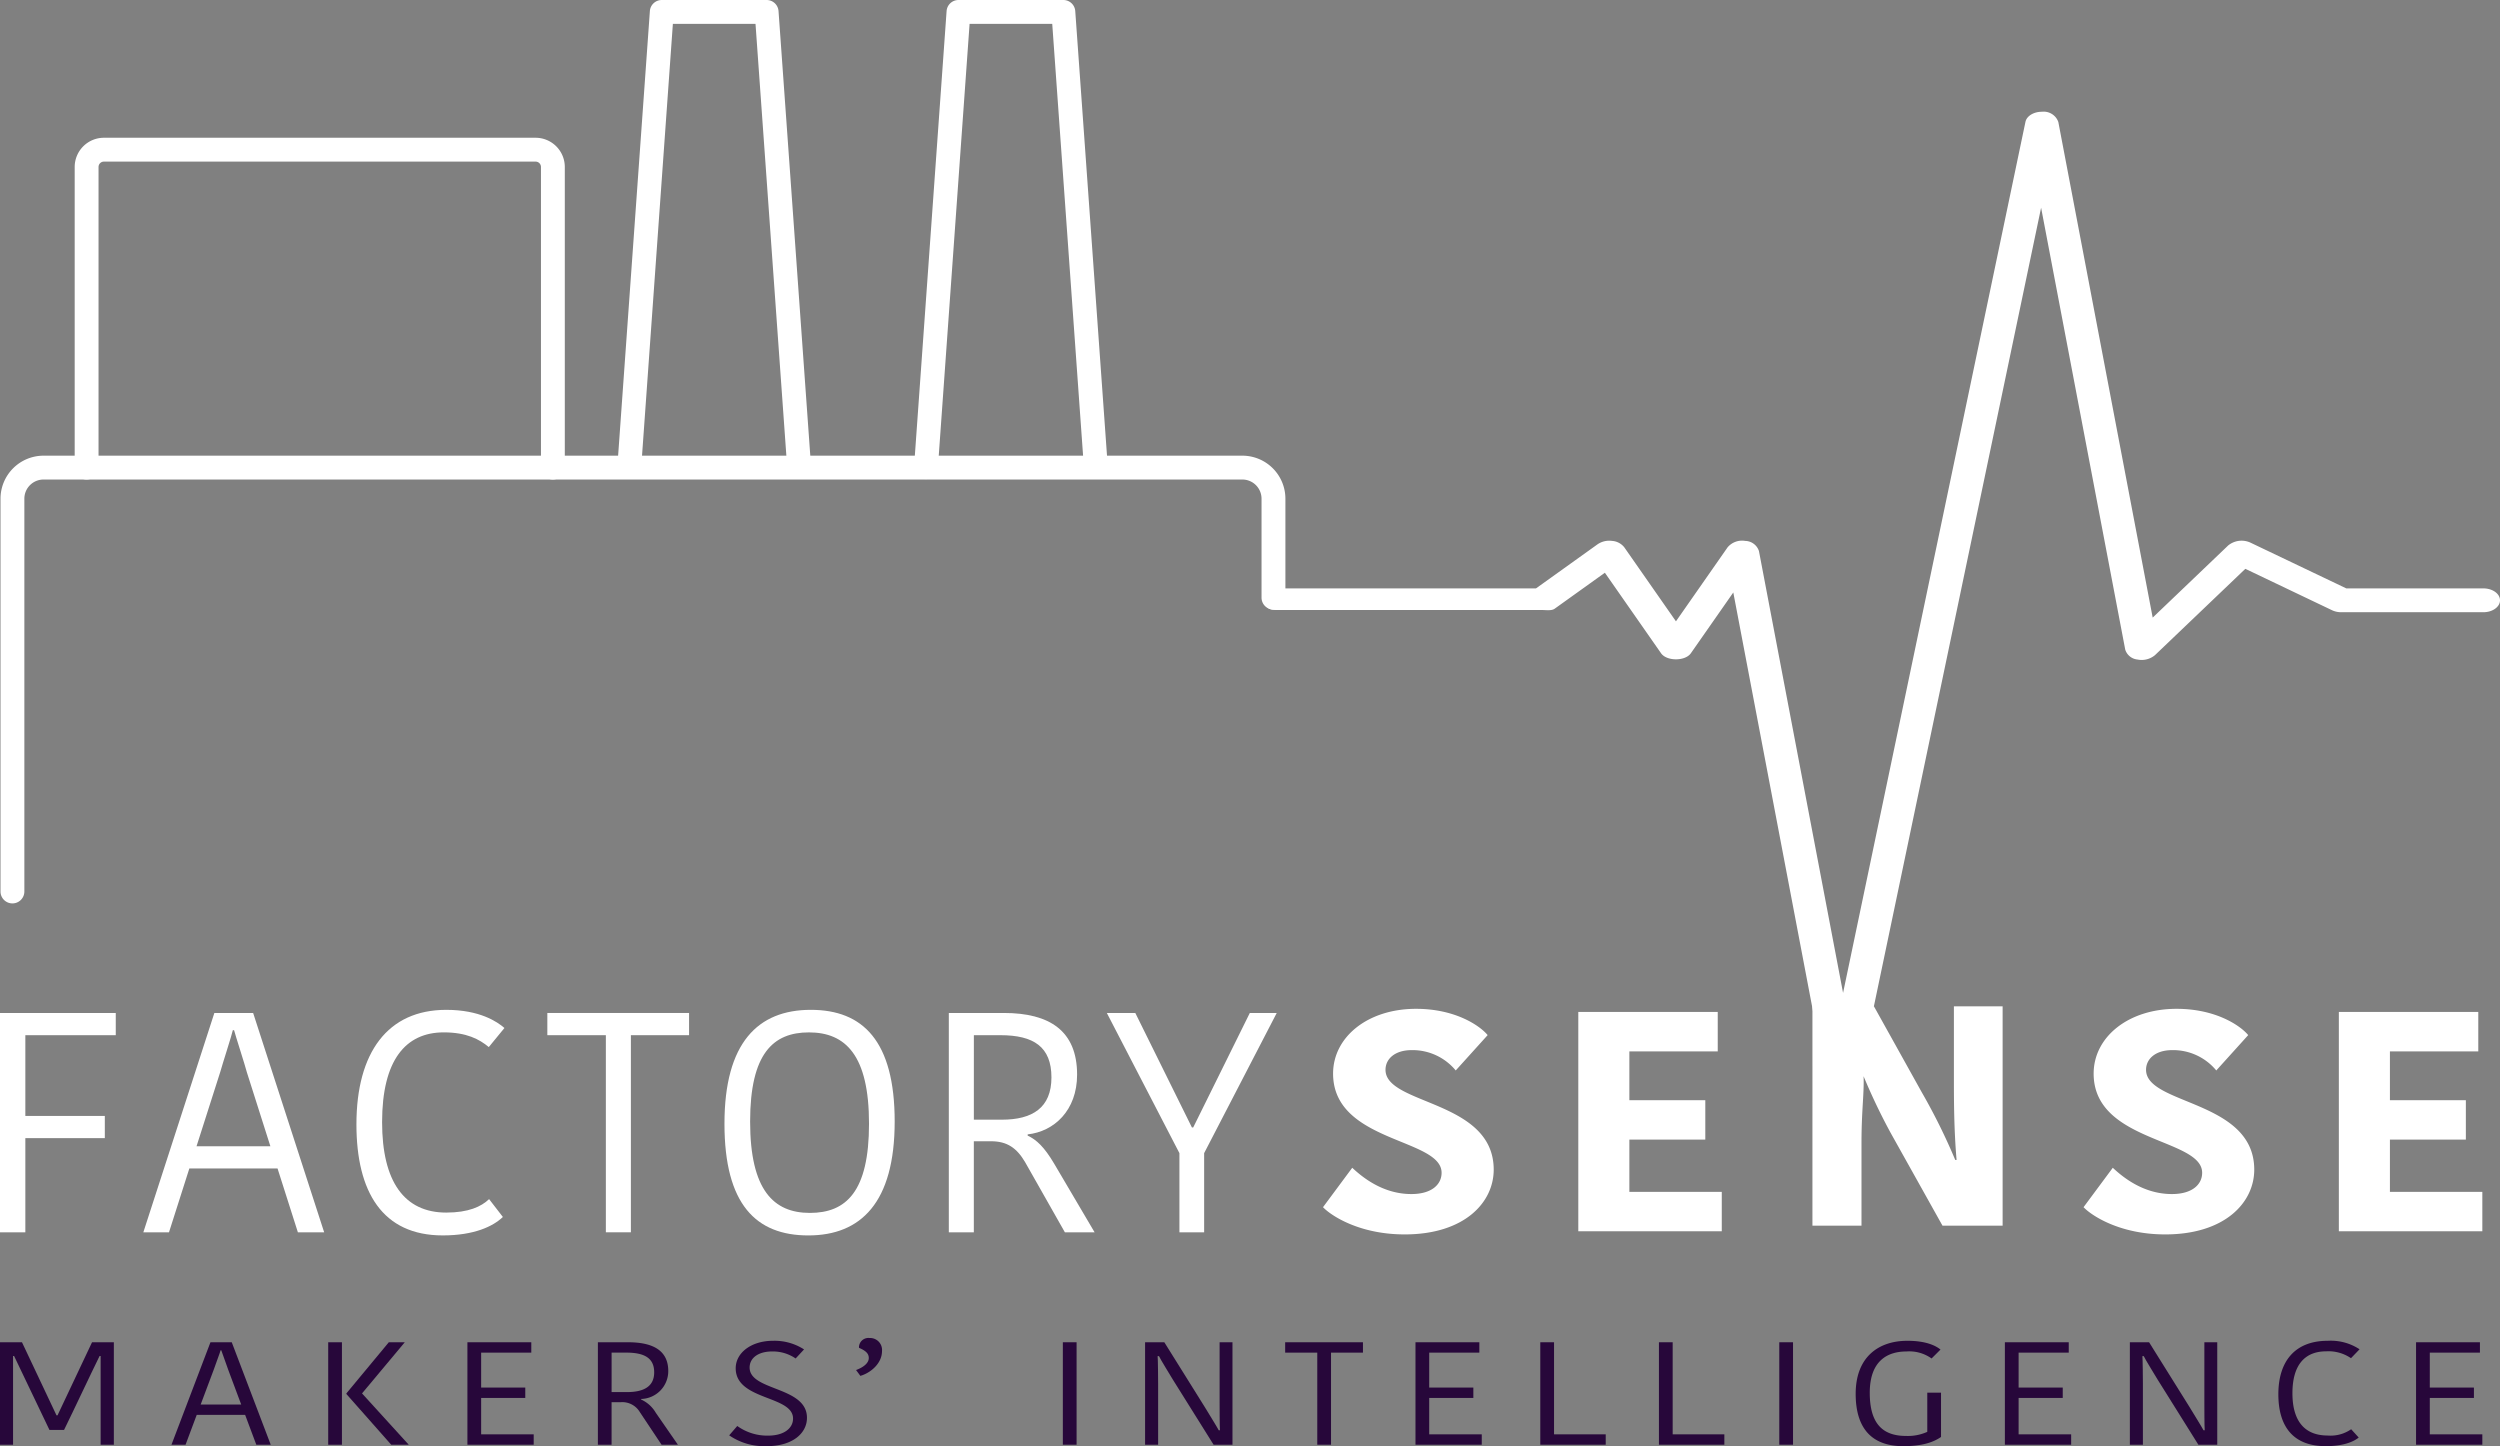 <svg xmlns="http://www.w3.org/2000/svg" width="451.577" height="261.224" viewBox="0 0 451.577 261.224">
  <rect x="0" y="0" width="451.577" height="261.224" fill="#808080" stroke="none"/>
  <g id="Logo" transform="translate(-627.43 -325.618)">
    <g id="Group_28" data-name="Group 28" transform="translate(856.066 345.802)">
      <path id="Path_78" data-name="Path 78" d="M966.147,445.349h47.864c.8,0,1.8.174,2.365-.231l9.071-6.5,10.153,14.549c1.019,1.455,4.352,1.455,5.375,0l7.669-10.985,16.712,87.808c.2,1.068,1.454,1.815,2.974,1.858,1.486,0,2.753-.782,2.971-1.832l32.942-157.332,15.194,79.811a2.576,2.576,0,0,0,2.218,1.8,3.75,3.75,0,0,0,3.162-.795l16.318-15.588,15.663,7.478a3.893,3.893,0,0,0,1.668.361h25.664c1.66,0,3.005-.962,3.005-2.152s-1.345-2.152-3.005-2.152h-24.757L1142.1,433.2a3.827,3.827,0,0,0-4.073.5L1124.4,446.721l-17.042-89.51a2.8,2.8,0,0,0-2.974-1.861c-1.485,0-2.752.777-2.968,1.832l-32.944,157.331L1053.278,434.7a2.666,2.666,0,0,0-2.481-1.832,3.425,3.425,0,0,0-3.181,1.159l-9.33,13.369-9.33-13.369a3.081,3.081,0,0,0-2.206-1.159,3.745,3.745,0,0,0-2.605.6l-11.139,7.978H966.181c-1.66,0-1.987.963-1.987,2.152S964.486,445.349,966.147,445.349Z" transform="translate(-964.194 -355.348)" fill="#fff"/>
    </g>
    <g id="Group_29" data-name="Group 29" transform="translate(866.401 507.389)">
      <path id="Path_79" data-name="Path 79" d="M1000.842,623.635c0-6.274-19.6-5.425-19.6-17.915,0-6.556,6.191-11.7,14.991-11.7,7.1,0,11.532,3.052,12.929,4.748l-5.766,6.386a10.118,10.118,0,0,0-7.951-3.674c-3.034,0-4.734,1.582-4.734,3.56,0,6.387,19.544,5.426,19.544,18.029,0,5.934-5.281,11.7-16.085,11.7-8.194,0-13.292-3.39-14.749-4.917l5.281-7.12c1.82,1.7,5.522,4.747,10.682,4.747C999.083,627.478,1000.842,625.726,1000.842,623.635Z" transform="translate(-979.417 -593.567)" fill="#fff"/>
      <path id="Path_80" data-name="Path 80" d="M1047.345,634.471V594.853h25.188v7.121H1056.57v8.816h13.717v7.12H1056.57v9.439h16.691v7.12Z" transform="translate(-1001.227 -593.835)" fill="#fff"/>
      <path id="Path_81" data-name="Path 81" d="M1118.758,604.256c.424,3.957-.256,6.9-.256,13.738v14.976h-8.862V593.353h11.107l8.681,15.6a108.856,108.856,0,0,1,6.008,12.151h.243c-.486-5.539-.486-11.02-.486-15.2V593.353h8.8v39.618h-10.864l-9.347-16.729a108.834,108.834,0,0,1-5.644-12.094Z" transform="translate(-1021.229 -593.353)" fill="#fff"/>
      <path id="Path_82" data-name="Path 82" d="M1203.193,623.635c0-6.274-19.6-5.425-19.6-17.915,0-6.556,6.19-11.7,14.991-11.7,7.1,0,11.532,3.052,12.928,4.748l-5.766,6.386a10.118,10.118,0,0,0-7.951-3.674c-3.034,0-4.735,1.582-4.735,3.56,0,6.387,19.544,5.426,19.544,18.029,0,5.934-5.28,11.7-16.085,11.7-8.194,0-13.292-3.39-14.749-4.917l5.281-7.12c1.82,1.7,5.523,4.747,10.682,4.747C1201.433,627.478,1203.193,625.726,1203.193,623.635Z" transform="translate(-1044.388 -593.567)" fill="#fff"/>
      <path id="Path_83" data-name="Path 83" d="M1249.695,634.471V594.853h25.188v7.121H1258.92v8.816h13.717v7.12H1258.92v9.439h16.692v7.12Z" transform="translate(-1066.198 -593.835)" fill="#fff"/>
    </g>
    <g id="Group_30" data-name="Group 30" transform="translate(627.43 567.305)">
      <path id="Path_84" data-name="Path 84" d="M637.634,695.934h.187l6.234-13.2h3.939v18.507h-2.388V685.215h-.187c-1.767,3.59-4.652,9.768-6.421,13.359h-2.635l-6.389-13.359h-.186v16.026H627.43V682.734h3.97Z" transform="translate(-627.43 -681.968)" fill="#27073a"/>
      <path id="Path_85" data-name="Path 85" d="M683.941,682.734l7.04,18.507h-2.606l-2.015-5.386h-8.748l-2.015,5.386h-2.544l7.041-18.507Zm-5.614,11.247h7.319l-2.326-6.231c-.155-.528-1.179-3.221-1.272-3.564h-.123c-.062.316-1.086,3.01-1.241,3.511Z" transform="translate(-642.079 -681.968)" fill="#27073a"/>
      <path id="Path_86" data-name="Path 86" d="M717.232,701.241h-2.482V682.734h2.482Zm8.467-18.507h2.884l-7.723,9.24,8.436,9.267h-3.163l-8.1-9.162v-.105Z" transform="translate(-655.467 -681.968)" fill="#27073a"/>
      <path id="Path_87" data-name="Path 87" d="M751.79,701.241V682.734h11.538v1.874H754.27v6.31h7.972v1.875H754.27v6.573h9.491v1.875Z" transform="translate(-667.36 -681.968)" fill="#27073a"/>
      <path id="Path_88" data-name="Path 88" d="M791.955,682.734c4.529,0,7.258,1.505,7.258,5.2a5.031,5.031,0,0,1-4.9,5.043v.105a5.8,5.8,0,0,1,2.637,2.376l4,5.782H798l-3.939-5.915a3.681,3.681,0,0,0-3.381-1.768h-1.707v7.683H786.5V682.734Zm-2.978,9h2.792c3.008,0,4.9-1,4.9-3.565,0-2.587-1.767-3.564-5.055-3.564h-2.636Z" transform="translate(-678.503 -681.968)" fill="#27073a"/>
      <path id="Path_89" data-name="Path 89" d="M832.969,696.39c0-4.2-10.358-3.247-10.358-9.082,0-2.8,2.822-4.964,6.73-4.964a9.81,9.81,0,0,1,5.614,1.558l-1.519,1.637a7.24,7.24,0,0,0-4.249-1.267c-2.543,0-4.063,1.214-4.063,2.9,0,4.277,10.359,3.379,10.359,9.082,0,2.8-2.606,5.122-7.258,5.122a11.184,11.184,0,0,1-6.792-1.953l1.458-1.69a9.282,9.282,0,0,0,5.551,1.742C831.388,699.479,832.969,698.107,832.969,696.39Z" transform="translate(-689.72 -681.843)" fill="#27073a"/>
      <path id="Path_90" data-name="Path 90" d="M855.187,687.388c1.365-.5,2.3-1.268,2.3-2.165,0-.871-.621-1.346-1.769-1.849v-.184a1.7,1.7,0,0,1,1.892-1.585,2.162,2.162,0,0,1,2.266,2.349c0,2.3-2.141,3.988-3.909,4.489Z" transform="translate(-700.558 -681.606)" fill="#27073a"/>
    </g>
    <g id="Group_31" data-name="Group 31" transform="translate(819.412 567.807)">
      <path id="Path_91" data-name="Path 91" d="M910.206,682.734h2.482v18.507h-2.482Z" transform="translate(-910.206 -682.47)" fill="#27073a"/>
      <path id="Path_92" data-name="Path 92" d="M934.351,685.243c.062.4.092,4.25.092,4.91v11.089h-2.357V682.734h3.475l7.319,11.722c.217.37,2.325,3.776,2.512,4.172h.217c-.062-.555-.062-4.541-.062-4.964v-10.93h2.325v18.507H944.46l-7.381-11.8c-.217-.37-2.3-3.75-2.482-4.2Z" transform="translate(-917.231 -682.47)" fill="#27073a"/>
      <path id="Path_93" data-name="Path 93" d="M975.156,684.608h-5.8v-1.874h14.051v1.874h-5.768v16.633h-2.483Z" transform="translate(-929.198 -682.47)" fill="#27073a"/>
      <path id="Path_94" data-name="Path 94" d="M1004.029,701.241V682.734h11.536v1.874h-9.055v6.31h7.972v1.875h-7.972v6.573H1016v1.875Z" transform="translate(-940.331 -682.47)" fill="#27073a"/>
      <path id="Path_95" data-name="Path 95" d="M1039.717,682.734v16.632h9.334v1.875h-11.817V682.734Z" transform="translate(-950.992 -682.47)" fill="#27073a"/>
      <path id="Path_96" data-name="Path 96" d="M1071.281,682.734v16.632h9.334v1.875H1068.8V682.734Z" transform="translate(-961.127 -682.47)" fill="#27073a"/>
      <path id="Path_97" data-name="Path 97" d="M1100.82,682.734h2.481v18.507h-2.481Z" transform="translate(-971.408 -682.47)" fill="#27073a"/>
      <path id="Path_98" data-name="Path 98" d="M1136.467,683.929l-1.613,1.61a6.92,6.92,0,0,0-4.529-1.267c-3.162,0-6.637,1.426-6.637,7.472,0,5.57,2.326,7.788,6.575,7.788a8.554,8.554,0,0,0,3.815-.739v-7.076h2.482v8c-1.4.976-3.475,1.662-6.824,1.662-5.615,0-8.593-3.142-8.593-9.451,0-6.68,4.158-9.584,9.337-9.584C1134.078,682.345,1135.753,683.348,1136.467,683.929Z" transform="translate(-977.934 -682.345)" fill="#27073a"/>
      <path id="Path_99" data-name="Path 99" d="M1160.841,701.241V682.734h11.536v1.874h-9.056v6.31h7.972v1.875h-7.972v6.573h9.492v1.875Z" transform="translate(-990.68 -682.47)" fill="#27073a"/>
      <path id="Path_100" data-name="Path 100" d="M1196.356,685.243c.061.4.093,4.25.093,4.91v11.089h-2.356V682.734h3.472l7.32,11.722c.216.37,2.328,3.776,2.512,4.172h.219c-.064-.555-.064-4.541-.064-4.964v-10.93h2.328v18.507h-3.412l-7.383-11.8c-.216-.37-2.3-3.75-2.48-4.2Z" transform="translate(-1001.357 -682.47)" fill="#27073a"/>
      <path id="Path_101" data-name="Path 101" d="M1242.5,682.345a9.438,9.438,0,0,1,5.77,1.532l-1.551,1.61a7.186,7.186,0,0,0-4.465-1.24c-3.785,0-6.11,2.349-6.11,7.577,0,5.016,2.2,7.63,6.357,7.63a6.5,6.5,0,0,0,4.251-1.135l1.364,1.5c-.963.792-2.854,1.557-5.954,1.557-5.988,0-8.561-3.669-8.561-9.372C1233.6,685.936,1236.7,682.345,1242.5,682.345Z" transform="translate(-1014.042 -682.345)" fill="#27073a"/>
      <path id="Path_102" data-name="Path 102" d="M1270.235,701.241V682.734h11.538v1.874h-9.055v6.31h7.97v1.875h-7.97v6.573h9.489v1.875Z" transform="translate(-1025.804 -682.47)" fill="#27073a"/>
    </g>
    <path id="Path_103" data-name="Path 103" d="M627.43,634.744V595.126h20.911v4.013H632.008v14.582h14.355v4.012H632.008v17.011Z" transform="translate(0 -86.534)" fill="#fff"/>
    <path id="Path_104" data-name="Path 104" d="M685.4,595.126l12.829,39.618h-4.748l-3.673-11.529H673.876L670.2,634.744h-4.635l12.83-39.618ZM675.175,619.2h13.338l-4.239-13.337c-.282-1.131-2.147-6.9-2.317-7.629h-.226c-.113.678-1.978,6.442-2.261,7.516Z" transform="translate(-12.245 -86.534)" fill="#fff"/>
    <path id="Path_105" data-name="Path 105" d="M738.485,594.294c6.048,0,9.212,2.148,10.512,3.278l-2.825,3.447c-1.7-1.413-4.013-2.656-8.139-2.656-6.9,0-11.134,5.03-11.134,16.219,0,10.738,4.012,16.333,11.586,16.333,4.013,0,6.33-1.074,7.742-2.431l2.487,3.221c-1.751,1.7-5.2,3.334-10.851,3.334-10.908,0-15.6-7.855-15.6-20.063C722.265,601.981,727.917,594.294,738.485,594.294Z" transform="translate(-30.45 -86.267)" fill="#fff"/>
    <path id="Path_106" data-name="Path 106" d="M783.623,599.139H773.054v-4.013h25.6v4.013H788.144v35.605h-4.521Z" transform="translate(-46.757 -86.534)" fill="#fff"/>
    <path id="Path_107" data-name="Path 107" d="M835.325,635.042c-9.438,0-15.146-5.595-15.146-20.176,0-14.638,6.047-20.573,15.6-20.573,9.382,0,15.147,5.6,15.147,20.177C850.924,629.108,844.82,635.042,835.325,635.042Zm.282-4.068c6.556,0,10.682-3.844,10.682-16.107,0-12.377-4.239-16.5-10.851-16.5-6.443,0-10.625,3.786-10.625,16.107C824.813,626.848,829.052,630.974,835.607,630.974Z" transform="translate(-61.888 -86.267)" fill="#fff"/>
    <path id="Path_108" data-name="Path 108" d="M889.816,595.126c8.252,0,13.225,3.223,13.225,11.135,0,6.5-4.183,10.285-8.93,10.794v.226c1.583.735,3,2.035,4.8,5.086l7.291,12.377h-5.369l-7.177-12.66c-1.526-2.6-3.278-3.786-6.161-3.786h-3.108v16.446H879.87V595.126ZM884.391,614.4h5.086c5.482,0,8.93-2.148,8.93-7.63,0-5.538-3.221-7.63-9.212-7.63h-4.8Z" transform="translate(-81.054 -86.534)" fill="#fff"/>
    <path id="Path_109" data-name="Path 109" d="M952.6,595.126l-13.112,25.319v14.3h-4.465v-14.3l-13.112-25.319h5.143l10.229,20.686h.226l10.229-20.686Z" transform="translate(-94.553 -86.534)" fill="#fff"/>
    <g id="Group_36" data-name="Group 36" transform="translate(627.522 325.618)">
      <g id="Group_32" data-name="Group 32" transform="translate(111.436)">
        <path id="Path_110" data-name="Path 110" d="M793.86,411.889c-.052,0-.1,0-.156-.006a2.154,2.154,0,0,1-1.995-2.3l5.854-81.963a2.154,2.154,0,0,1,2.148-2h18.943a2.154,2.154,0,0,1,2.148,2l5.849,81.879a2.154,2.154,0,1,1-4.3.307l-5.707-79.879H801.718l-5.712,79.962A2.155,2.155,0,0,1,793.86,411.889Z" transform="translate(-791.704 -325.618)" fill="#fff"/>
      </g>
      <g id="Group_33" data-name="Group 33" transform="translate(13.399 24.884)">
        <path id="Path_111" data-name="Path 111" d="M733.679,424a2.154,2.154,0,0,1-2.154-2.154v-54.3a.968.968,0,0,0-.967-.967H652.577a.968.968,0,0,0-.967.967v54.3a2.154,2.154,0,0,1-4.308,0v-54.3a5.28,5.28,0,0,1,5.274-5.275h77.981a5.281,5.281,0,0,1,5.275,5.275v54.3A2.153,2.153,0,0,1,733.679,424Z" transform="translate(-647.302 -362.271)" fill="#fff"/>
      </g>
      <g id="Group_34" data-name="Group 34" transform="translate(165.013)">
        <path id="Path_112" data-name="Path 112" d="M872.775,412.158c-.052,0-.1,0-.156-.006a2.153,2.153,0,0,1-1.995-2.3l5.874-82.232a2.154,2.154,0,0,1,2.148-2h18.943a2.154,2.154,0,0,1,2.149,2l5.868,82.156a2.154,2.154,0,0,1-4.3.307l-5.725-80.156H880.652l-5.731,80.231A2.154,2.154,0,0,1,872.775,412.158Z" transform="translate(-870.619 -325.618)" fill="#fff"/>
      </g>
      <g id="Group_35" data-name="Group 35" transform="translate(0 82.309)">
        <path id="Path_113" data-name="Path 113" d="M857.5,474.649a2.154,2.154,0,0,1-2.154-2.154v-17.87a3.468,3.468,0,0,0-3.464-3.464H635.338a3.468,3.468,0,0,0-3.464,3.464v70.949a2.154,2.154,0,0,1-4.308,0V454.625a7.78,7.78,0,0,1,7.772-7.772H851.887a7.78,7.78,0,0,1,7.772,7.772V472.5A2.154,2.154,0,0,1,857.5,474.649Z" transform="translate(-627.566 -446.853)" fill="#fff"/>
      </g>
    </g>
  </g>
</svg>
